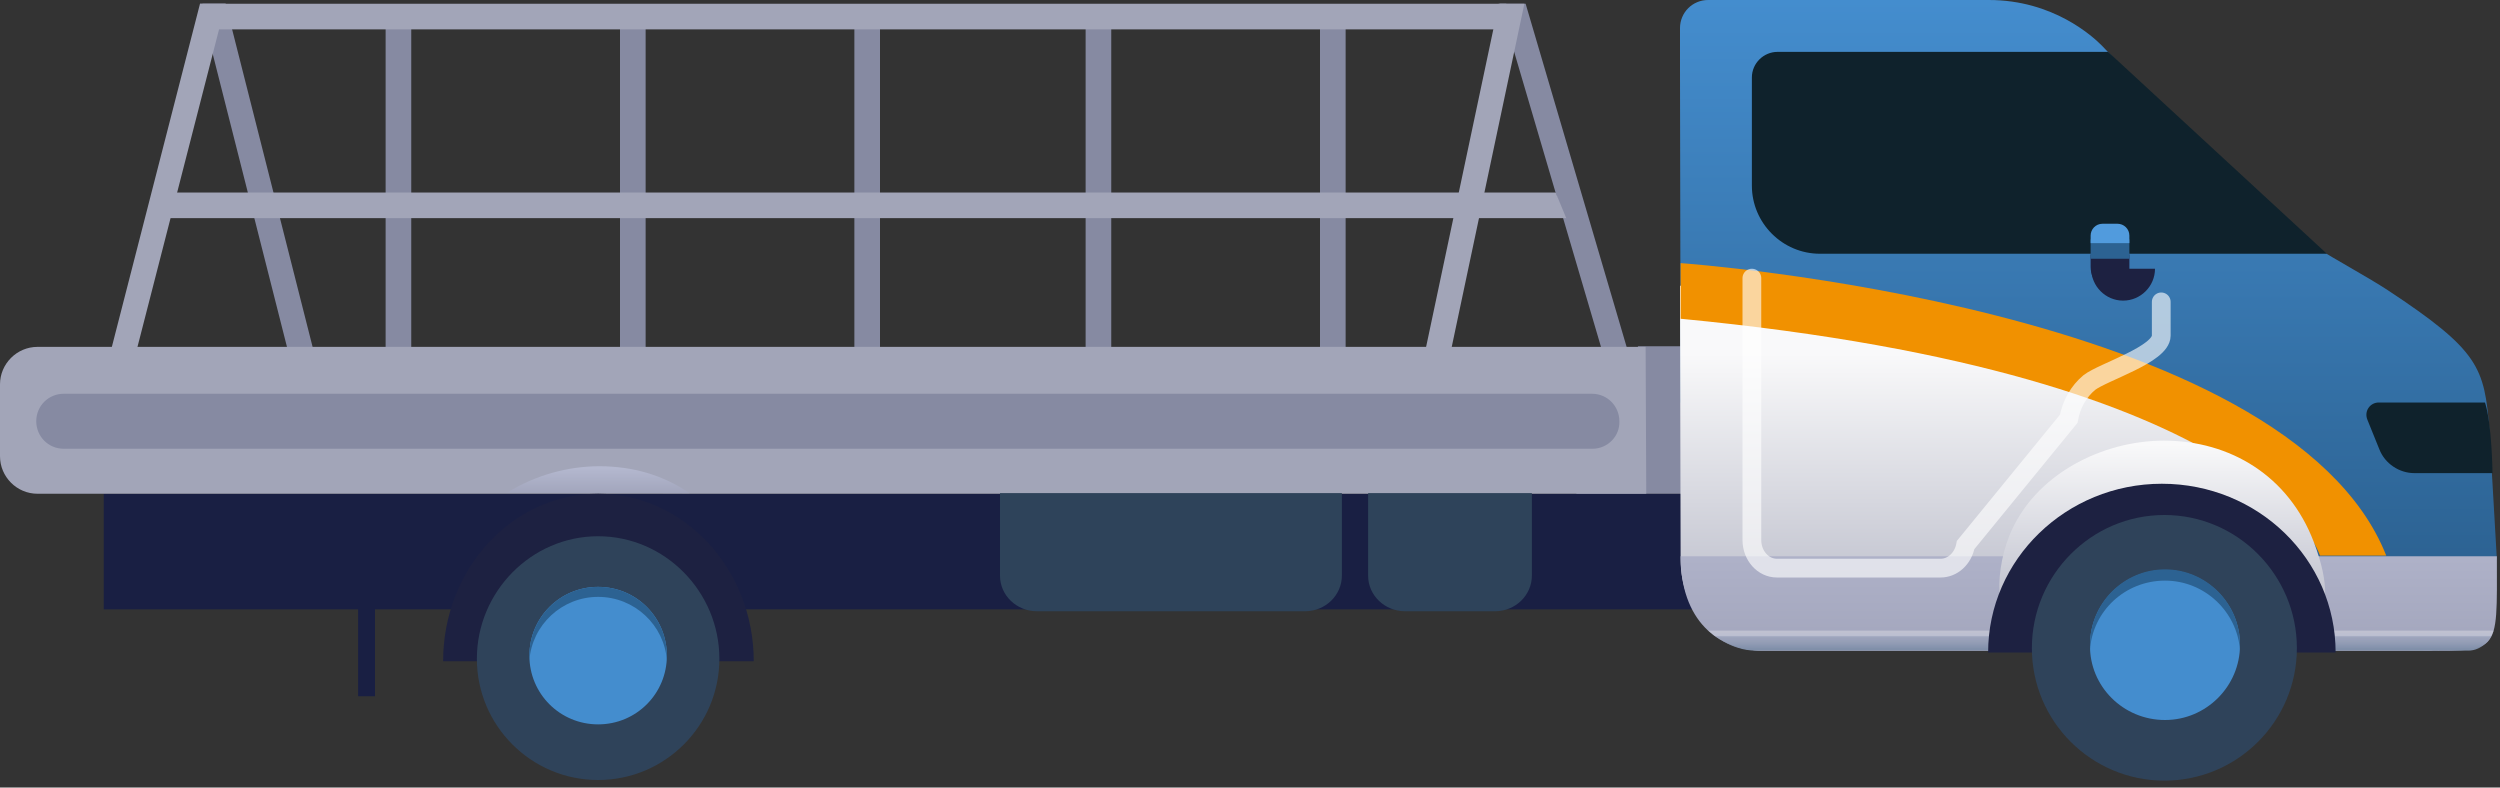 <svg version="1.1" xmlns="http://www.w3.org/2000/svg" xmlns:xlink="http://www.w3.org/1999/xlink" width="400" height="126" viewBox="0 0 400 126">
<rect x="0" y="0" width="400" height="126" fill="#333333" stroke="none"/>
<style type="text/css">
	.st0{fill:#868AA2;}
	.st1{fill:#A2A5B8;}
	.st2{fill:#191F43;}
	.st3{fill:#1D2141;}
	.st4{fill:#2F435A;}
	.st5{fill:#448DCE;}
	.st6{fill:#2C6292;}
	.st7{fill:#2E435A;}
	.st8{fill:url(#SVGID_1_);}
	.st9{fill:url(#SVGID_2_);}
	.st10{fill:url(#SVGID_3_);}
	.st11{fill:url(#SVGID_4_);}
	.st12{fill:url(#SVGID_5_);}
	.st13{opacity:0.33;fill:#F2F2F5;}
	.st14{fill:#0F222C;}
	.st15{fill:#519BDD;}
	.st16{fill:#F19100;}
	.st17{fill:url(#SVGID_6_);}
	.st18{opacity:0.62;fill:none;stroke:#FFFFFF;stroke-width:3;stroke-linecap:round;stroke-miterlimit:10;}
</style>
<path class="st0" d="M177.8,2.2h-4.1v57.4h4.1V2.2z"/>
<path class="st0" d="M215.3,2.6h-4.1v56.9h4.1V2.6z"/>
<path class="st0" d="M36.1,0.6H32l14.7,58h4.1L36.1,0.6z"/>
<path class="st0" d="M65.8,2.6h-4.1v56h4.1V2.6z"/>
<path class="st0" d="M103.3,1.3h-4.1v57.4h4.1V1.3z"/>
<path class="st0" d="M140.8,1.7h-4.1v56.9h4.1V1.7z"/>
<path class="st1" d="M241,4.7V0.6H32.4v4.1H241z"/>
<path class="st1" d="M36.1,0.6H32L17.1,58.6h4.1L36.1,0.6z"/>
<path class="st0" d="M240,0.6h4.1l17.1,58.1h-4.1L240,0.6z"/>
<path class="st1" d="M243.9,0.6h-4.1l-12.3,58.1h4.1L243.9,0.6z"/>
<path class="st1" d="M250.6,34.9l-1.7-4.1H24.7v4.1H250.6z"/>
<path class="st2" d="M272.5,79H16.6v18.5h255.9V79z"/>
<path class="st2" d="M60,85.6h-2.7v25.8H60V85.6z"/>
<path class="st0" d="M276.9,55.4v21.1c0,1.4-1.3,2.5-2.9,2.5h-21.8l9.9-23.6"/>
<path class="st1" d="M263.4,79H6c-3.3,0-6-2.7-6-6V61.5c0-3.3,2.7-6,6-6h257.3L263.4,79L263.4,79z"/>
<path class="st3" d="M70.9,105.8C70.9,91,82,79,95.7,79c13.7,0,24.9,12,24.9,26.8"/>
<path class="st4" d="M115.1,105.4c0,10.7-8.7,19.4-19.4,19.4c-10.7,0-19.4-8.7-19.4-19.4S85,85.8,95.7,85.8
	C106.4,85.8,115.1,94.7,115.1,105.4z"/>
<path class="st5" d="M95.7,115.9c6.1,0,11-4.9,11-11c0-6.1-4.9-11-11-11c-6.1,0-11,4.9-11,11C84.7,111,89.6,115.9,95.7,115.9z"/>
<path class="st6" d="M95.7,95.5c5.8,0,10.6,4.5,11,10.2c0-0.3,0-0.5,0-0.8c0-6.1-4.9-11-11-11c-6.1,0-11,4.9-11,11
	c0,0.3,0,0.5,0,0.8C85.1,100,89.9,95.5,95.7,95.5z"/>
<path class="st7" d="M214.7,78.9v13.2c0,3.1-2.6,5.7-5.9,5.7h-42.9c-3.2,0-5.9-2.5-5.9-5.7V78.9"/>
<path class="st7" d="M245.1,78.9v13.2c0,3.1-2.6,5.7-5.9,5.7h-14.4c-3.2,0-5.9-2.5-5.9-5.7V78.9"/>
<linearGradient id="SVGID_1_" gradientUnits="userSpaceOnUse" x1="95.692" y1="43.495" x2="95.692" y2="53.357" gradientTransform="matrix(1 0 0 -1 0 128)">
	<stop  offset="7.689310e-07" style="stop-color:#898CA2"/>
	<stop  offset="1" style="stop-color:#B5B9D0"/>
</linearGradient>
<path class="st8" d="M110.3,78.9c-4.2-2.9-9.1-4.3-14.4-4.3c-5,0-10.2,1.4-14.7,4.2"/>
<path class="st0" d="M254.8,71.8H10.2c-2.5,0-4.4-2-4.4-4.4c0-2.5,2-4.4,4.4-4.4h244.5c2.5,0,4.4,2,4.4,4.4
	C259.2,69.8,257.2,71.8,254.8,71.8z"/>
<linearGradient id="SVGID_2_" gradientUnits="userSpaceOnUse" x1="334.157" y1="128" x2="334.157" y2="37.129" gradientTransform="matrix(1 0 0 -1 0 128)">
	<stop  offset="0" style="stop-color:#448DCE"/>
	<stop  offset="1" style="stop-color:#2C6292"/>
</linearGradient>
<path class="st9" d="M268.9,64.4c60.5,1.5,104.7,26.5,104.7,26.5l25.9-1.4l-1.2-20.8c-0.8-9.9-1.6-12.6-16.3-22.3
	c-6.3-4.1-17.9-9.6-24.9-17c-10.1-10.7-19.2-20.5-20.8-22.1c-1.5-1.5-7.8-7.3-18.1-7.3c-13.5,0-44.9,0-44.9,0c-2.5,0-4.5,2-4.5,4.5
	l0,6.6"/>
<linearGradient id="SVGID_3_" gradientUnits="userSpaceOnUse" x1="334.185" y1="71.4" x2="334.185" y2="2.914" gradientTransform="matrix(1 0 0 -1 0 128)">
	<stop  offset="7.689310e-07" style="stop-color:#F9F9FA"/>
	<stop  offset="1" style="stop-color:#9396AB"/>
</linearGradient>
<path class="st10" d="M268.9,89.6c0,8,5.8,14.5,13,14.5l106.6,0c5.3,0,5.9-9.4,10.9-14.6l-28.3,1.4l-16.2-17.2l-10.1-9.3v-0.1
	l-76-18.6L268.9,89.6z"/>
<linearGradient id="SVGID_4_" gradientUnits="userSpaceOnUse" x1="334.203" y1="-9.804" x2="334.203" y2="46.16" gradientTransform="matrix(1 0 0 -1 0 128)">
	<stop  offset="7.689310e-07" style="stop-color:#888BA1"/>
	<stop  offset="1" style="stop-color:#B4B7CE"/>
</linearGradient>
<path class="st11" d="M268.9,89c0,10.2,5.9,15.1,13.2,15.1h103.1c15.1,0,14.3,1.3,14.3-15.1H268.9z"/>
<linearGradient id="SVGID_5_" gradientUnits="userSpaceOnUse" x1="336.307" y1="24.161" x2="336.307" y2="28.186" gradientTransform="matrix(1 0 0 -1 0 128)">
	<stop  offset="0" style="stop-color:#808FA9"/>
	<stop  offset="1" style="stop-color:#B4B7CE;stop-opacity:0"/>
</linearGradient>
<path class="st12" d="M398.8,101.3h-125c0,0,3.1,2.8,7.1,2.8c4,0,114,0,114,0C396.6,104.1,398.1,103,398.8,101.3z"/>
<path class="st13" d="M398.6,101.8H274.4l-1.1-0.9H399L398.6,101.8z"/>
<path class="st14" d="M397.6,64.4h-17c-1.4,0-2.4,1.4-1.8,2.8l1.9,4.7c0.9,2.3,3.2,3.8,5.6,3.8h11.1h1.4
	C398.8,75.5,398.7,67.8,397.6,64.4z"/>
<path class="st14" d="M284.4,8.3l52.9,0l35,32.3l-81.1,0c-6,0-10.9-4.9-10.9-10.9V12.4C280.3,10.1,282.2,8.3,284.4,8.3z"/>
<path class="st3" d="M338.7,46.9c1.1,0,2-0.9,2-2v-4.2h-6.2v2C334.5,45,336.4,46.9,338.7,46.9z"/>
<path class="st6" d="M334.5,41.4h6.2v-3.1h-6.2V41.4z"/>
<path class="st15" d="M334.5,38.9h6.2v-1.2c0-1.1-0.9-1.9-1.9-1.9h-2.4c-1.1,0-1.9,0.9-1.9,1.9L334.5,38.9L334.5,38.9z"/>
<path class="st3" d="M344.8,43c0,2.8-2.3,5.1-5.1,5.1c-2.8,0-5.1-2.3-5.1-5.1"/>
<path class="st16" d="M268.9,42.1c0,0,97.1,6.8,112.9,46.8h-10.6c0,0-8.5-28.9-102.3-37.9V42.1z"/>
<linearGradient id="SVGID_6_" gradientUnits="userSpaceOnUse" x1="345.938" y1="56.923" x2="345.938" y2="11.789" gradientTransform="matrix(1 0 0 -1 0 128)">
	<stop  offset="7.689310e-07" style="stop-color:#F9F9FA"/>
	<stop  offset="1" style="stop-color:#9396AB"/>
</linearGradient>
<path class="st17" d="M370.2,86.7c-4-10.5-13.3-16.2-24-16.2c-9.7,0-20.7,5.3-24.7,15.2c-2.7,6.8-2,15.1,2,15.1
	c9.1,0,43.8,0.2,43.8,0.2S375.6,100.9,370.2,86.7z"/>
<path class="st18" d="M280.3,44.5v41.9c0,2.5,1.8,4.5,4,4.5h26.2c1.9,0,3.6-1.5,4-3.7l16.5-20.2c0.4-2.3,1.6-4.4,3.3-5.8
	c2.2-1.7,11.5-4.5,11.5-7.5v-5.4"/>
<path class="st3" d="M318.1,104.4c0-14.9,12.5-27,27.8-27c15.4,0,27.8,12.1,27.8,27"/>
<path class="st4" d="M367.5,103.7c0,11.7-9.5,21.2-21.2,21.2c-11.7,0-21.2-9.5-21.2-21.2c0-11.7,9.5-21.3,21.2-21.3
	C358,82.4,367.5,92,367.5,103.7z"/>
<path class="st5" d="M346.4,115.2c6.6,0,12-5.4,12-12c0-6.6-5.4-12-12-12c-6.6,0-12,5.4-12,12C334.3,109.8,339.7,115.2,346.4,115.2z
	"/>
<path class="st6" d="M346.4,92.9c6.3,0,11.5,4.9,12,11.1c0-0.3,0-0.6,0-0.9c0-6.6-5.4-12-12-12c-6.6,0-12,5.4-12,12
	c0,0.3,0,0.6,0,0.9C334.8,97.8,340,92.9,346.4,92.9z"/>
</svg>
